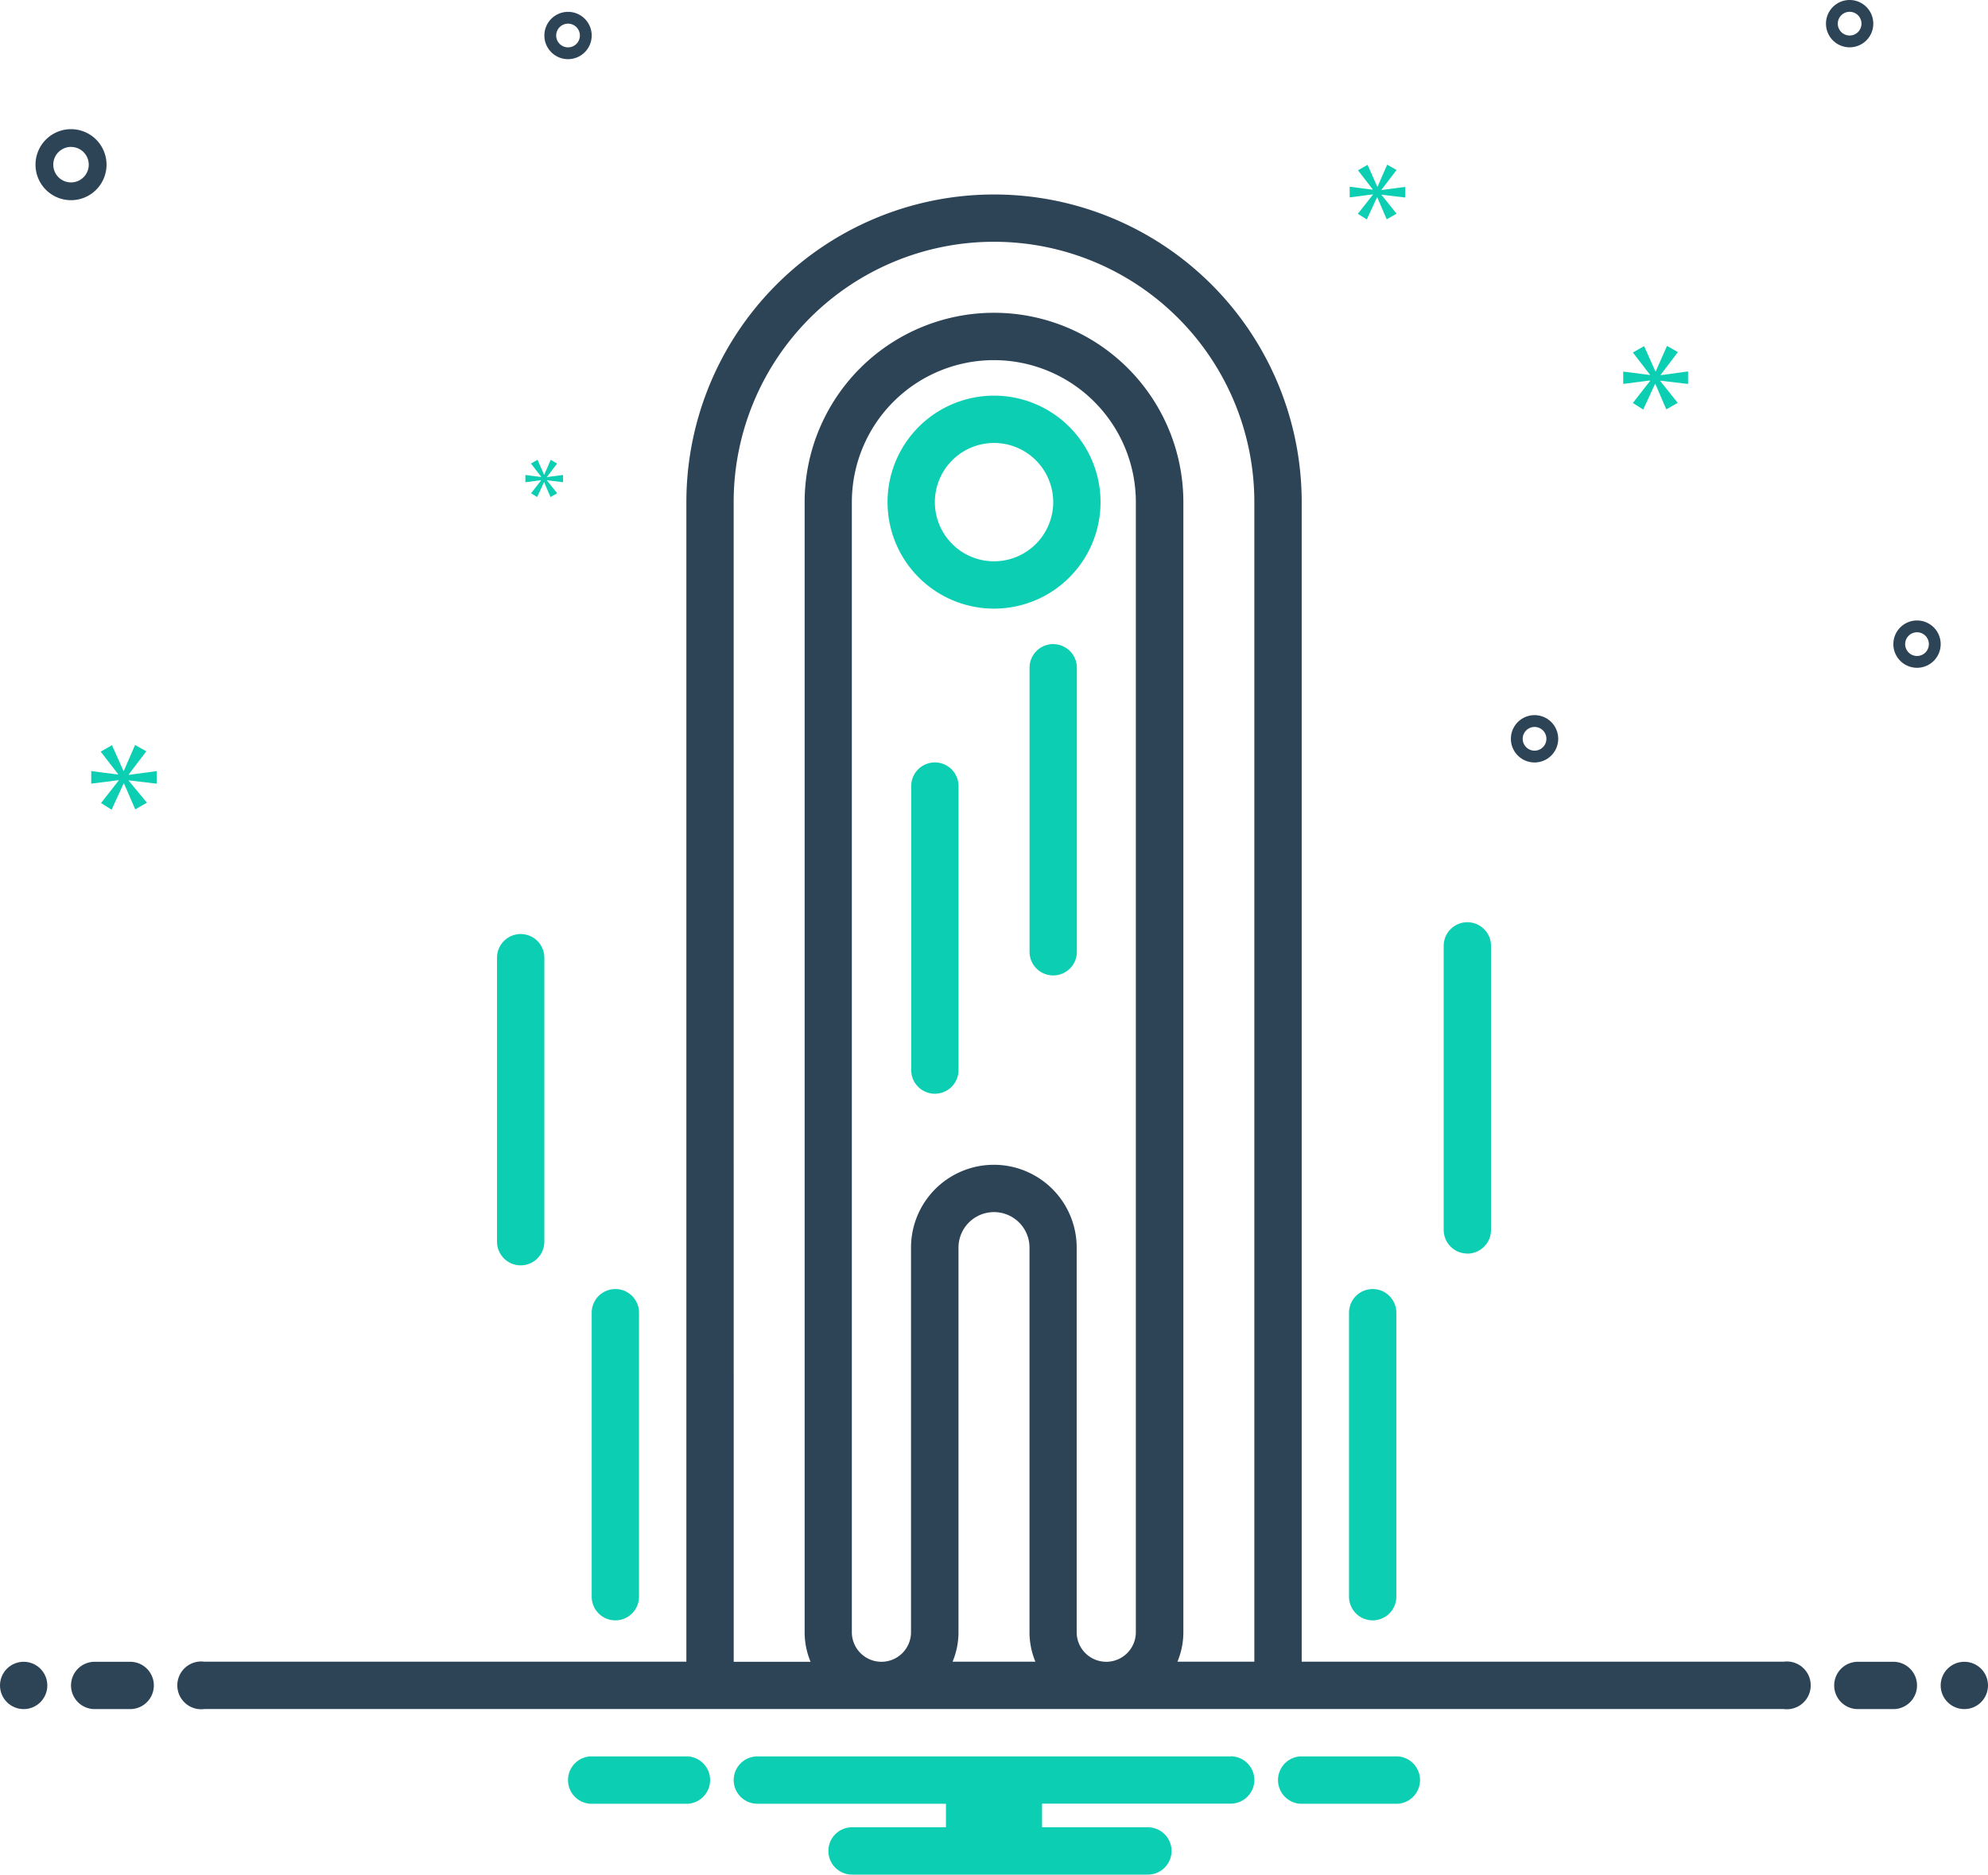 <svg xmlns="http://www.w3.org/2000/svg" width="53.018" height="50" viewBox="0 0 53.018 50">
  <g id="Group_19331" data-name="Group 19331" transform="translate(0 -4.782)">
    <circle id="Ellipse_530" data-name="Ellipse 530" cx="0.631" cy="0.631" r="0.631" transform="translate(0 49.102)" fill="#2d4356"/>
    <path id="Path_28868" data-name="Path 28868" d="M7.578,145.218H6.631a.631.631,0,1,0,0,1.262h.947a.631.631,0,1,0,0-1.262Zm47.022,0h-.947a.631.631,0,1,0,0,1.262H54.6a.631.631,0,1,0,0-1.262Z" transform="translate(-4.106 -96.116)" fill="#2d4356"/>
    <circle id="Ellipse_531" data-name="Ellipse 531" cx="0.631" cy="0.631" r="0.631" transform="translate(51.756 49.102)" fill="#2d4356"/>
    <path id="Path_28869" data-name="Path 28869" d="M66.033,74.51H63.411a.633.633,0,0,0,0,1.262h2.622a.633.633,0,0,0,0-1.262Zm-18.935,0H44.476a.633.633,0,0,0,0,1.262H47.1a.633.633,0,0,0,0-1.262Zm14.468,0H48.943a.631.631,0,1,0,0,1.262h5.03V76.4H51.468a.631.631,0,1,0,0,1.262h7.89a.631.631,0,1,0,0-1.262H56.536v-.631h5.03a.631.631,0,1,0,0-1.262ZM55.255,38.218a2.84,2.84,0,1,0,2.84,2.84A2.84,2.84,0,0,0,55.255,38.218Zm0,4.418a1.578,1.578,0,1,1,1.578-1.578A1.578,1.578,0,0,1,55.255,42.636ZM53.677,48a.631.631,0,0,0-.631.631v7.574a.631.631,0,0,0,1.262,0V48.632A.631.631,0,0,0,53.677,48Zm3.156-3.156a.631.631,0,0,0-.631.631V53.05a.631.631,0,1,0,1.262,0V45.476a.631.631,0,0,0-.631-.631ZM45.156,70.881a.631.631,0,0,0,.631-.631V62.676a.631.631,0,1,0-1.262,0V70.25a.631.631,0,0,0,.631.631Zm-2.525-9.468a.631.631,0,0,0,.631-.631V53.208a.631.631,0,1,0-1.262,0v7.574a.631.631,0,0,0,.631.631Zm22.722,9.468a.631.631,0,0,0,.631-.631V62.676a.631.631,0,1,0-1.262,0V70.25a.631.631,0,0,0,.631.631ZM67.878,61.1a.631.631,0,0,0,.631-.631V52.893a.631.631,0,1,0-1.262,0v7.574a.631.631,0,0,0,.631.631Z" transform="translate(-28.745 -22.884)" fill="#0bceb2"/>
    <path id="Path_28870" data-name="Path 28870" d="M49.619,49.1H36.768V18.174a8.205,8.205,0,0,0-16.41,0V49.1H7.506a.637.637,0,1,0,0,1.262H49.619a.637.637,0,1,0,0-1.262Zm-28-30.927a6.943,6.943,0,0,1,13.886,0V49.1H33.454a2.039,2.039,0,0,0,.158-.789V18.174a5.049,5.049,0,1,0-10.1,0V48.313a2.039,2.039,0,0,0,.158.789H21.62ZM29.667,49.1h-2.21a2.039,2.039,0,0,0,.158-.789V38.056a.947.947,0,1,1,1.894,0V48.313a2.039,2.039,0,0,0,.158.789Zm1.1-.789V38.056a2.209,2.209,0,1,0-4.418,0V48.313a.789.789,0,0,1-1.578,0V18.174a3.787,3.787,0,0,1,7.574,0V48.313a.789.789,0,0,1-1.578,0ZM3.947,10.121A.947.947,0,1,0,3,9.174a.947.947,0,0,0,.947.947Zm0-1.42a.473.473,0,1,1-.473.473A.473.473,0,0,1,3.947,8.7ZM53.178,21.33a.631.631,0,1,0,.631.631A.631.631,0,0,0,53.178,21.33Zm0,.947a.316.316,0,1,1,.316-.316.316.316,0,0,1-.316.316Zm-10.2,1.578a.631.631,0,1,0,.631.631A.631.631,0,0,0,42.974,23.855Zm0,.947a.316.316,0,1,1,.316-.316.316.316,0,0,1-.316.316ZM51.381,4.782a.631.631,0,1,0,.631.631.631.631,0,0,0-.631-.631Zm0,.947a.316.316,0,1,1,.316-.316A.316.316,0,0,1,51.381,5.729Zm-33.548,0a.631.631,0,1,0-.631.631A.631.631,0,0,0,17.833,5.729Zm-.947,0a.316.316,0,1,1,.316.316A.316.316,0,0,1,16.886,5.729Z" transform="translate(-2.053)" fill="#2d4356"/>
    <path id="Path_28871" data-name="Path 28871" d="M8.7,68.527l.469-.617-.3-.168-.3.691h-.01l-.306-.686-.3.173.464.6v.01L7.7,68.438v.335l.731-.093v.01l-.469.6.281.178.321-.7h.01l.3.691.311-.178L8.7,68.695v-.01l.745.089v-.335l-.745.1Z" transform="translate(-5.267 -43.091)" fill="#0bceb2"/>
    <path id="Path_28872" data-name="Path 28872" d="M44.822,44.187l-.27.347.162.1.185-.4H44.9l.17.4.179-.1-.273-.341v-.006l.429.051v-.193l-.429.057v-.005l.27-.356-.17-.1-.174.4H44.9l-.176-.4-.174.1.268.347V44.1l-.418-.054v.193l.421-.054Z" transform="translate(-30.389 -26.596)" fill="#0bceb2"/>
    <path id="Path_28873" data-name="Path 28873" d="M138.924,35.034V34.7l-.731.1v-.01l.46-.605-.291-.165-.3.678h-.01l-.3-.673-.3.17.455.591v.01l-.712-.092v.329l.717-.092v.01l-.46.591.276.175.315-.683h.009l.291.678.305-.174-.465-.581v-.01Z" transform="translate(-93.905 -20.012)" fill="#0bceb2"/>
    <path id="Path_28874" data-name="Path 28874" d="M114.9,19.363l.4-.522-.251-.142-.255.585h-.009l-.259-.581-.255.146.393.51v.008l-.614-.08v.284l.618-.08V19.5l-.4.509.238.151.272-.589h.008l.251.585.263-.15-.4-.5V19.5l.631.075v-.284l-.631.084Z" transform="translate(-78.055 -9.525)" fill="#0bceb2"/>
  </g>
</svg>
